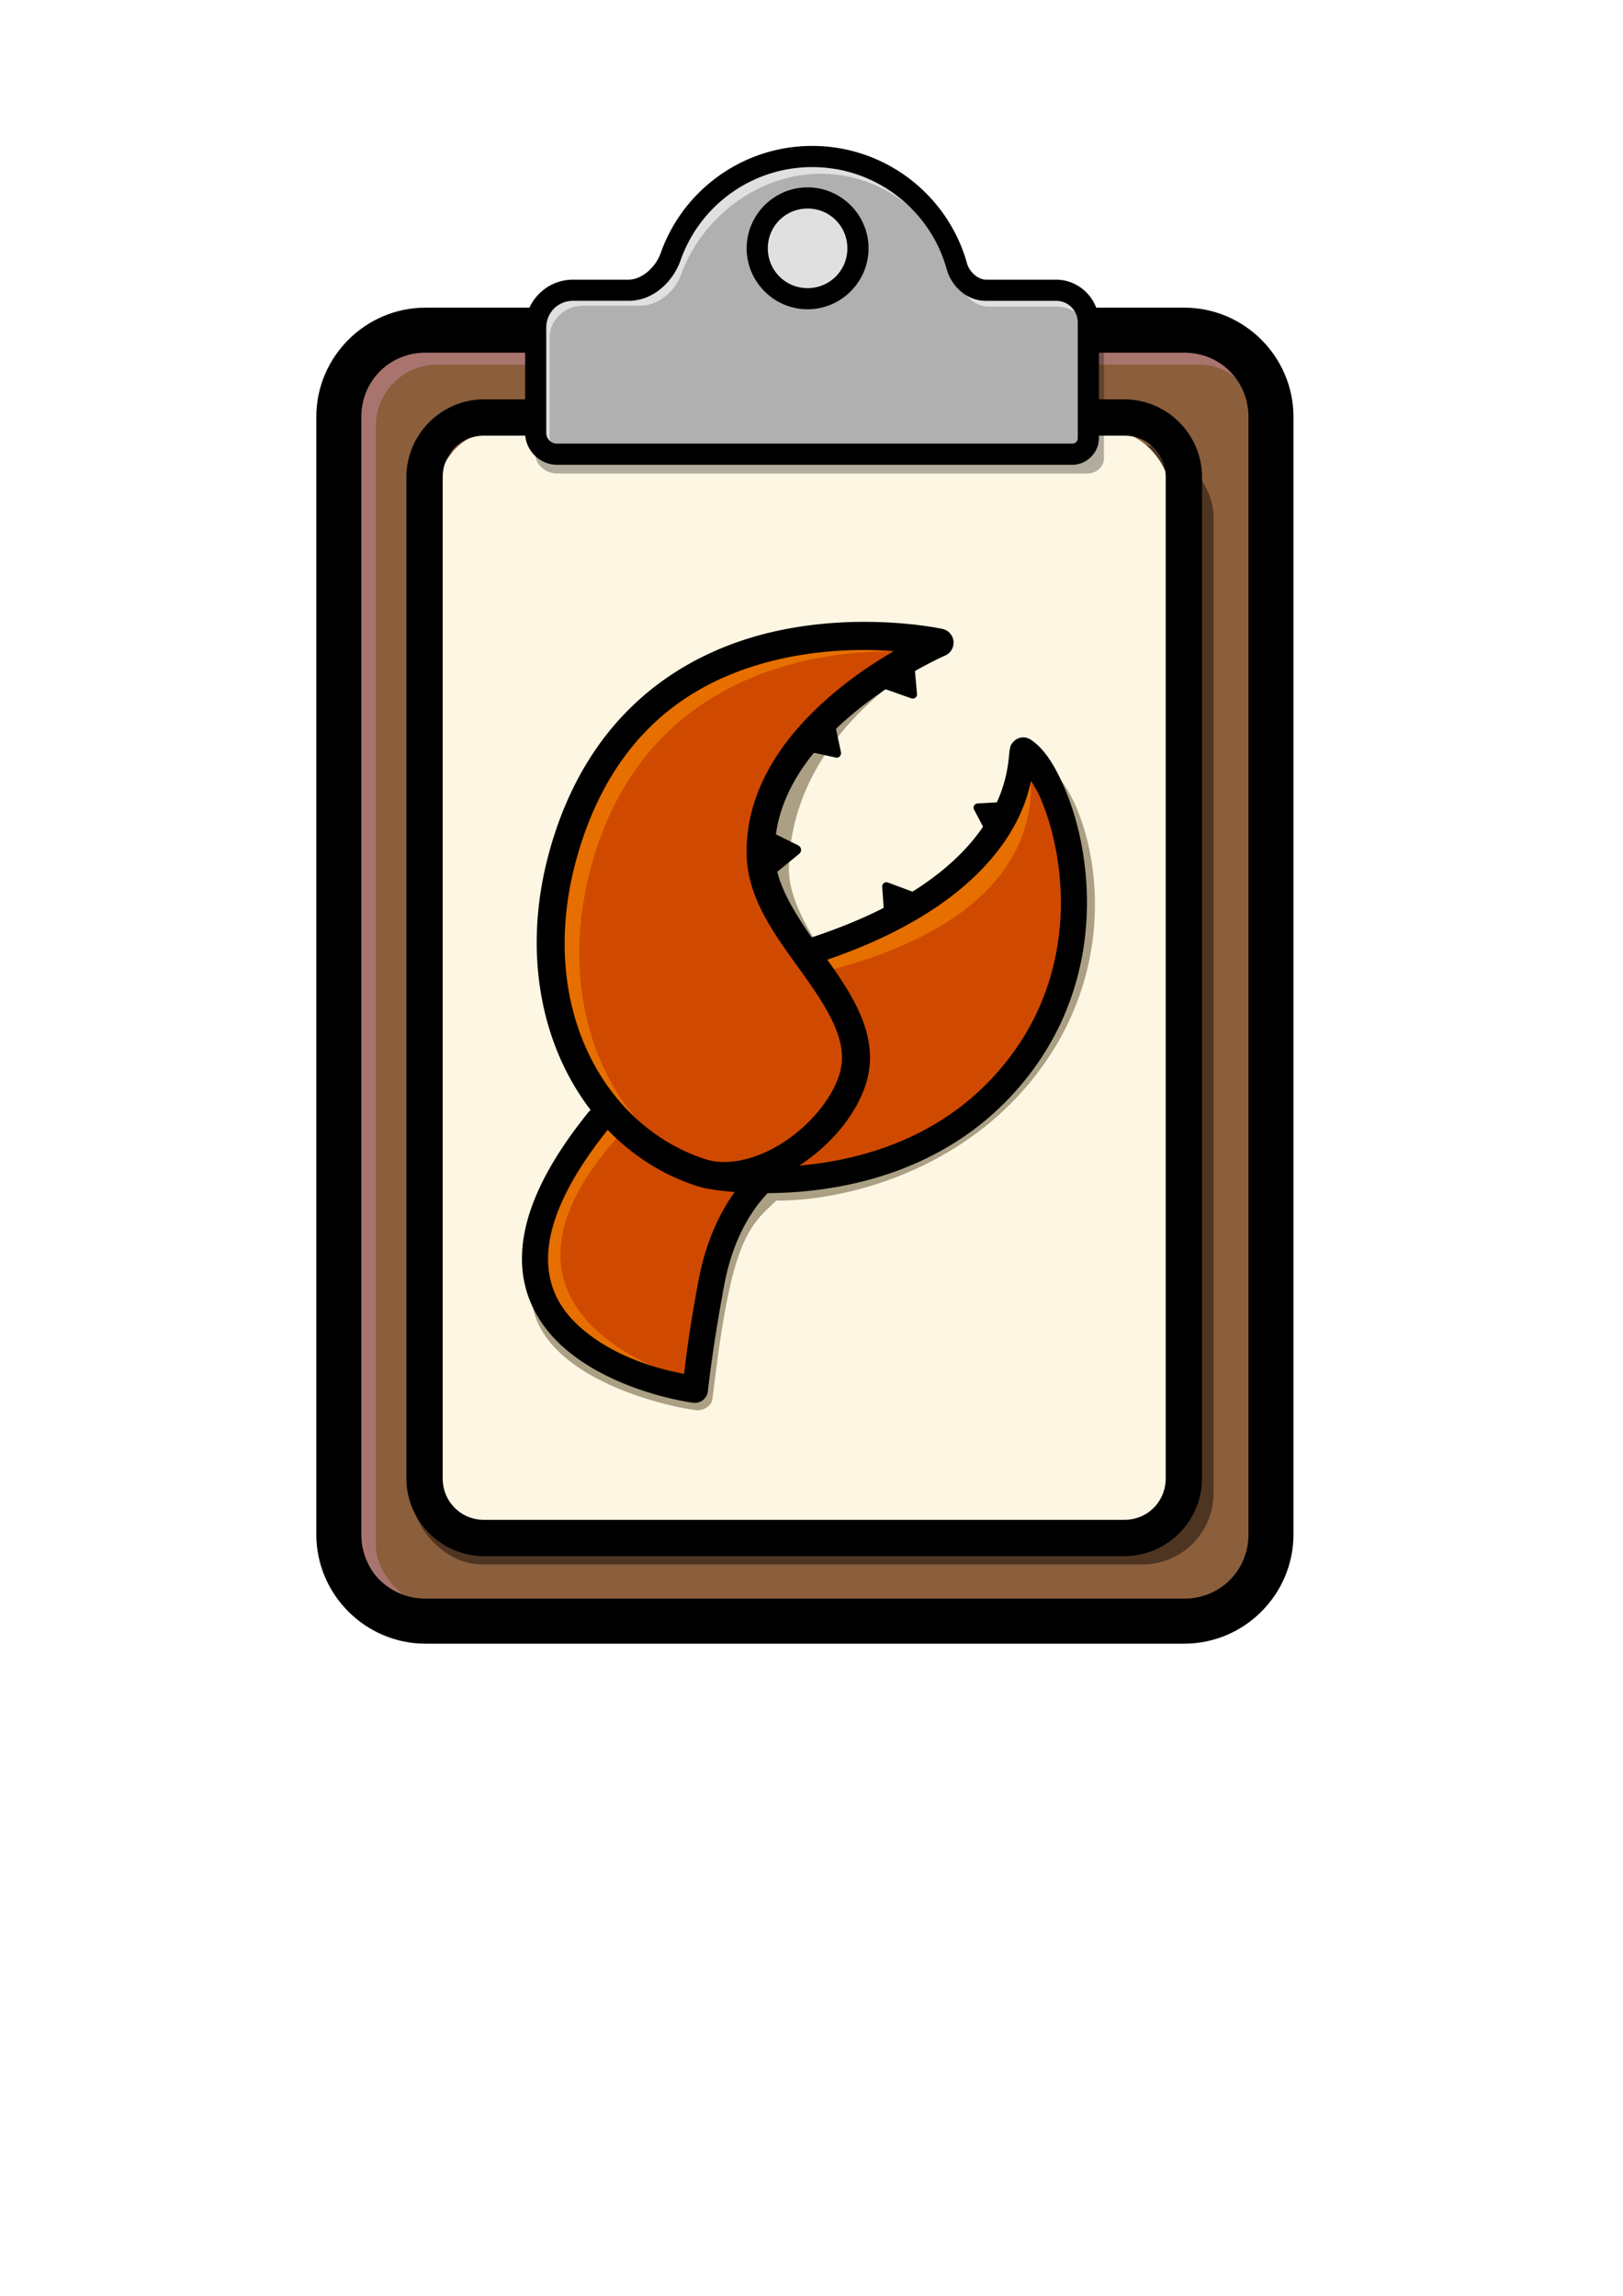 <?xml version="1.0" encoding="UTF-8" standalone="no"?>
<!-- Created with Inkscape (http://www.inkscape.org/) -->

<svg
   width="210mm"
   height="297mm"
   viewBox="0 0 210 297"
   version="1.1"
   id="svg1"
   inkscape:version="1.4.2 (ebf0e940d0, 2025-05-08)"
   sodipodi:docname="claw.svg"
   inkscape:export-filename="claw.png"
   inkscape:export-xdpi="96"
   inkscape:export-ydpi="96"
   xmlns:inkscape="http://www.inkscape.org/namespaces/inkscape"
   xmlns:sodipodi="http://sodipodi.sourceforge.net/DTD/sodipodi-0.dtd"
   xmlns="http://www.w3.org/2000/svg"
   xmlns:svg="http://www.w3.org/2000/svg">
  <sodipodi:namedview
     id="namedview1"
     pagecolor="#ffffff"
     bordercolor="#000000"
     borderopacity="0.25"
     inkscape:showpageshadow="2"
     inkscape:pageopacity="0.0"
     inkscape:pagecheckerboard="0"
     inkscape:deskcolor="#d1d1d1"
     inkscape:document-units="mm"
     inkscape:zoom="1.7996148"
     inkscape:cx="253.94323"
     inkscape:cy="553.45177"
     inkscape:window-width="2528"
     inkscape:window-height="1366"
     inkscape:window-x="0"
     inkscape:window-y="0"
     inkscape:window-maximized="0"
     inkscape:current-layer="layer1" />
  <defs
     id="defs1">
    <inkscape:path-effect
       effect="fillet_chamfer"
       id="path-effect40"
       is_visible="true"
       lpeversion="1"
       nodesatellites_param="F,0,0,1,0,0,0,1 @ F,0,0,1,0,0.689,0,1 @ F,0,0,1,0,0,0,1"
       radius="0"
       unit="px"
       method="auto"
       mode="F"
       chamfer_steps="1"
       flexible="false"
       use_knot_distance="true"
       apply_no_radius="true"
       apply_with_radius="true"
       only_selected="false"
       hide_knots="false" />
    <inkscape:path-effect
       effect="fillet_chamfer"
       id="path-effect38"
       is_visible="true"
       lpeversion="1"
       nodesatellites_param="F,0,0,1,0,0,0,1 @ F,0,0,1,0,0.689,0,1 @ F,0,0,1,0,0,0,1"
       radius="0"
       unit="px"
       method="auto"
       mode="F"
       chamfer_steps="1"
       flexible="false"
       use_knot_distance="true"
       apply_no_radius="true"
       apply_with_radius="true"
       only_selected="false"
       hide_knots="false" />
    <inkscape:path-effect
       effect="fillet_chamfer"
       id="path-effect36"
       is_visible="true"
       lpeversion="1"
       nodesatellites_param="F,0,0,1,0,0,0,1 @ F,0,0,1,0,0.689,0,1 @ F,0,0,1,0,0,0,1"
       radius="0"
       unit="px"
       method="auto"
       mode="F"
       chamfer_steps="1"
       flexible="false"
       use_knot_distance="true"
       apply_no_radius="true"
       apply_with_radius="true"
       only_selected="false"
       hide_knots="false" />
    <inkscape:path-effect
       effect="fillet_chamfer"
       id="path-effect34"
       is_visible="true"
       lpeversion="1"
       nodesatellites_param="F,0,0,1,0,0,0,1 @ F,0,0,1,0,0.689,0,1 @ F,0,0,1,0,0,0,1"
       radius="0"
       unit="px"
       method="auto"
       mode="F"
       chamfer_steps="1"
       flexible="false"
       use_knot_distance="true"
       apply_no_radius="true"
       apply_with_radius="true"
       only_selected="false"
       hide_knots="false" />
    <inkscape:path-effect
       effect="fillet_chamfer"
       id="path-effect32"
       is_visible="true"
       lpeversion="1"
       nodesatellites_param="F,0,0,1,0,0,0,1 @ F,0,0,1,0,0.689,0,1 @ F,0,0,1,0,0,0,1"
       radius="0"
       unit="px"
       method="auto"
       mode="F"
       chamfer_steps="1"
       flexible="false"
       use_knot_distance="true"
       apply_no_radius="true"
       apply_with_radius="true"
       only_selected="false"
       hide_knots="false" />
    <inkscape:path-effect
       effect="fillet_chamfer"
       id="path-effect27"
       is_visible="true"
       lpeversion="1"
       nodesatellites_param="F,0,0,1,0,0,0,1 @ F,0,0,1,0,0,0,1 @ F,0,0,1,0,0,0,1 @ F,0,0,1,0,0,0,1 @ F,0,0,1,0,1.617,0,1 @ F,0,0,1,0,0,0,1 @ F,0,0,1,0,0,0,1 @ F,0,0,1,0,0,0,1 @ F,0,0,1,0,0,0,1 @ F,0,0,1,0,0,0,1 @ F,0,0,1,0,0,0,1 @ F,0,0,1,0,0,0,1 @ F,0,0,1,0,0,0,1"
       radius="0"
       unit="px"
       method="auto"
       mode="F"
       chamfer_steps="1"
       flexible="false"
       use_knot_distance="true"
       apply_no_radius="true"
       apply_with_radius="true"
       only_selected="false"
       hide_knots="false" />
    <inkscape:path-effect
       effect="fillet_chamfer"
       id="path-effect19"
       is_visible="true"
       lpeversion="1"
       nodesatellites_param="F,0,0,1,0,0,0,1 @ F,0,0,1,0,4.633,0,1 @ F,0,0,1,0,5.001,0,1 @ F,0,0,1,0,2.887,0,1 @ F,0,0,1,0,2.171,0,1 @ F,0,0,1,0,4.35,0,1 @ F,0,0,1,0,3.283,0,1"
       radius="0"
       unit="px"
       method="auto"
       mode="F"
       chamfer_steps="1"
       flexible="false"
       use_knot_distance="true"
       apply_no_radius="true"
       apply_with_radius="true"
       only_selected="false"
       hide_knots="false" />
    <inkscape:path-effect
       effect="fillet_chamfer"
       id="path-effect17"
       is_visible="true"
       lpeversion="1"
       nodesatellites_param="F,0,0,1,0,0,0,1 @ F,0,0,1,0,4.633,0,1 @ F,0,0,1,0,5.001,0,1 @ F,0,0,1,0,2.887,0,1 @ F,0,0,1,0,2.171,0,1 @ F,0,0,1,0,4.35,0,1 @ F,0,0,1,0,3.283,0,1"
       radius="0"
       unit="px"
       method="auto"
       mode="F"
       chamfer_steps="1"
       flexible="false"
       use_knot_distance="true"
       apply_no_radius="true"
       apply_with_radius="true"
       only_selected="false"
       hide_knots="false" />
    <inkscape:path-effect
       effect="fillet_chamfer"
       id="path-effect15"
       is_visible="true"
       lpeversion="1"
       nodesatellites_param="F,0,0,1,0,0,0,1 @ F,0,0,1,0,4.633,0,1 @ F,0,0,1,0,5.001,0,1 @ F,0,0,1,0,2.887,0,1 @ F,0,0,1,0,2.171,0,1 @ F,0,0,1,0,4.35,0,1 @ F,0,0,1,0,3.283,0,1"
       radius="0"
       unit="px"
       method="auto"
       mode="F"
       chamfer_steps="1"
       flexible="false"
       use_knot_distance="true"
       apply_no_radius="true"
       apply_with_radius="true"
       only_selected="false"
       hide_knots="false" />
    <inkscape:path-effect
       effect="fillet_chamfer"
       id="path-effect13"
       is_visible="true"
       lpeversion="1"
       nodesatellites_param="F,0,0,1,0,0,0,1 @ F,0,0,1,0,4.633,0,1 @ F,0,0,1,0,5.001,0,1 @ F,0,0,1,0,2.887,0,1 @ F,0,0,1,0,2.171,0,1 @ F,0,0,1,0,4.35,0,1 @ F,0,0,1,0,3.283,0,1"
       radius="0"
       unit="px"
       method="auto"
       mode="F"
       chamfer_steps="1"
       flexible="false"
       use_knot_distance="true"
       apply_no_radius="true"
       apply_with_radius="true"
       only_selected="false"
       hide_knots="false" />
    <inkscape:path-effect
       effect="fillet_chamfer"
       id="path-effect11"
       is_visible="true"
       lpeversion="1"
       nodesatellites_param="F,0,0,1,0,0,0,1 @ F,0,0,1,0,3.135,0,1 @ F,0,0,1,0,5.001,0,1 @ F,0,0,1,0,2.887,0,1 @ F,0,0,1,0,2.171,0,1 @ F,0,0,1,0,4.35,0,1 @ F,0,0,1,0,3.283,0,1"
       radius="0"
       unit="px"
       method="auto"
       mode="F"
       chamfer_steps="1"
       flexible="false"
       use_knot_distance="true"
       apply_no_radius="true"
       apply_with_radius="true"
       only_selected="false"
       hide_knots="false" />
    <inkscape:path-effect
       effect="fillet_chamfer"
       id="path-effect9"
       is_visible="true"
       lpeversion="1"
       nodesatellites_param="F,0,0,1,0,0,0,1 @ F,0,0,1,0,4.633,0,1 @ F,0,0,1,0,5.001,0,1 @ F,0,0,1,0,2.887,0,1 @ F,0,0,1,0,2.171,0,1 @ F,0,0,1,0,4.35,0,1 @ F,0,0,1,0,3.283,0,1"
       radius="0"
       unit="px"
       method="auto"
       mode="F"
       chamfer_steps="1"
       flexible="false"
       use_knot_distance="true"
       apply_no_radius="true"
       apply_with_radius="true"
       only_selected="false"
       hide_knots="false" />
    <inkscape:path-effect
       effect="fillet_chamfer"
       id="path-effect8"
       is_visible="true"
       lpeversion="1"
       nodesatellites_param="F,0,0,1,0,2.533,0,1 @ F,0,0,1,0,1.106,0,1 @ F,0,0,1,0,0,0,1 @ F,0,1,1,0,4.801,0,1 @ F,0,0,1,0,4.801,0,1"
       radius="0"
       unit="px"
       method="auto"
       mode="F"
       chamfer_steps="1"
       flexible="false"
       use_knot_distance="true"
       apply_no_radius="true"
       apply_with_radius="true"
       only_selected="false"
       hide_knots="false" />
    <inkscape:path-effect
       effect="fillet_chamfer"
       id="path-effect7"
       is_visible="true"
       lpeversion="1"
       nodesatellites_param="F,0,0,1,0,16.927,0,1 @ F,0,0,1,0,18.068,0,1 @ F,0,0,1,0,0,0,1 @ F,0,0,1,0,0,0,1 @ F,0,0,1,0,3.273,0,1"
       radius="0"
       unit="px"
       method="auto"
       mode="F"
       chamfer_steps="1"
       flexible="false"
       use_knot_distance="true"
       apply_no_radius="true"
       apply_with_radius="true"
       only_selected="false"
       hide_knots="false" />
  </defs>
  <g
     inkscape:label="Layer 1"
     inkscape:groupmode="layer"
     id="layer1">
    <rect
       style="fill:#a9746e;fill-opacity:1;stroke:none;stroke-width:5.426;stroke-linecap:round;stroke-linejoin:round;stroke-dasharray:none;stroke-opacity:1"
       id="rect2"
       width="115.26"
       height="162.001"
       x="46.67"
       y="44.89"
       ry="8"
       inkscape:export-filename="claw.png"
       inkscape:export-xdpi="96"
       inkscape:export-ydpi="96" />
    <rect
       style="fill:#8b5e3c;fill-opacity:1;stroke:none;stroke-width:5.409;stroke-linecap:round;stroke-linejoin:round;stroke-dasharray:none;stroke-opacity:1"
       id="rect3"
       width="114.606"
       height="160.654"
       x="48.63"
       y="47.176"
       ry="7.95" />
    <path
       style="baseline-shift:baseline;display:inline;overflow:visible;vector-effect:none;stroke-linecap:round;stroke-linejoin:round;enable-background:accumulate;stop-color:#000000;stop-opacity:1;opacity:1"
       d="m 55.061,39.801 c -7.779,0 -14.133,6.354 -14.133,14.133 V 198.502 c 0,7.779 6.354,14.133 14.133,14.133 h 98.168 c 7.779,0 14.133,-6.354 14.133,-14.133 V 53.934 c 0,-7.779 -6.354,-14.133 -14.133,-14.133 z m 0,5.822 h 98.168 c 4.654,0 8.311,3.656 8.311,8.311 V 198.502 c 0,4.654 -3.656,8.309 -8.311,8.309 H 55.061 c -4.654,0 -8.311,-3.655 -8.311,-8.309 V 53.934 c 0,-4.654 3.656,-8.311 8.311,-8.311 z"
       id="rect1" />
    <rect
       style="opacity:0.437;fill:#000000;fill-opacity:1;stroke:none;stroke-width:4.825;stroke-linecap:round;stroke-linejoin:round;stroke-dasharray:none;stroke-opacity:1"
       id="rect6"
       width="103.802"
       height="144.793"
       x="53.218"
       y="57.602"
       ry="9.206" />
    <rect
       style="fill:#fdf6e3;fill-opacity:1;stroke:none;stroke-width:4.779;stroke-linecap:round;stroke-linejoin:round;stroke-dasharray:none;stroke-opacity:1"
       id="rect5"
       width="94.702"
       height="142.629"
       x="56.664"
       y="55.661"
       ry="7.955" />
    <path
       style="baseline-shift:baseline;display:inline;overflow:visible;vector-effect:none;stroke-linecap:round;stroke-linejoin:round;enable-background:accumulate;stop-color:#000000;stop-opacity:1;opacity:1"
       d="m 62.646,51.66 c -5.534,0 -10.062,4.529 -10.062,10.062 V 191.252 c 0,5.534 4.529,10.062 10.062,10.062 h 82.822 c 5.534,0 10.061,-4.529 10.061,-10.062 V 61.723 c 0,-5.534 -4.527,-10.062 -10.061,-10.062 z m 0,4.697 h 82.822 c 3.013,0 5.363,2.353 5.363,5.365 V 191.252 c 0,3.013 -2.351,5.365 -5.363,5.365 H 62.646 c -3.013,0 -5.365,-2.353 -5.365,-5.365 V 61.723 c 0,-3.013 2.353,-5.365 5.365,-5.365 z"
       id="rect4" />
    <path
       id="path27"
       style="opacity:0.436;fill:#41310b;fill-opacity:1;stroke:none;stroke-width:3.379;stroke-linecap:round;stroke-linejoin:round;stroke-dasharray:none;stroke-opacity:1"
       d="m 116.06,85.176 c -9.539,0.262 -29.51,3.561 -36.652,25.756 -5.107,15.87 -0.696,30.853 9.037,38.265 l -6.383,-1.029 c -30.739,24.719 0.283,33.239 7.968,34.257 0.885,0.117 2.012,-0.484 2.137,-1.369 0.383,-2.705 0.945,-8.497 2.199,-14.241 1.735,-7.947 3.869,-9.367 6.077,-11.494 8.484,0.067 24.256,-3.603 34.129,-16.953 12.278,-16.602 5.875,-35.811 1.26,-38.851 -0.707,-0.466 6.128,17.492 -26.198,26.856 l -0.397,0.714 c -3.226,-4.353 -7.271,-10.039 -7.163,-14.86 0.417,-18.695 19.757,-27.827 19.757,-27.827 0,0 -2.592,0.689 -5.772,0.777 z"
       sodipodi:nodetypes="sscccscssccscss" />
    <rect
       style="opacity:1;fill:#cf4a00;fill-opacity:1;stroke:none;stroke-width:2.737;stroke-linecap:round;stroke-linejoin:round;stroke-dasharray:none;stroke-opacity:1"
       id="rect27"
       width="1.715"
       height="5.39"
       x="87.381"
       y="173.781"
       ry="0.857" />
    <path
       id="path24"
       style="opacity:1;fill:#e76f00;fill-opacity:1;stroke:none;stroke-width:3.379;stroke-linecap:round;stroke-linejoin:round;stroke-dasharray:none;stroke-opacity:1"
       d="m 113.501,81.899 c -9.999,0.014 -30.949,2.995 -38.557,26.62 -4.96,15.404 -0.995,30.073 8.016,38.149 l -5.467,-0.905 c -24.374,26.839 9.422,32.237 9.422,32.237 0,0 2.517,-4.33 4.18,-12.565 1.486,-7.356 4.888,-11.582 7.334,-13.769 1.76,-0.51 3.509,-1.338 5.139,-2.384 8.315,-1.168 18.68,-4.784 26.04,-14.736 12.278,-16.602 6.546,-35.249 1.93,-38.289 -0.707,-0.466 5.948,16.195 -26.868,26.294 l -0.075,0.135 c -2.686,-3.661 -5.188,-7.383 -5.296,-11.4 -0.458,-16.979 19.653,-29.065 19.653,-29.065 0,0 -2.117,-0.325 -5.45,-0.32 z"
       sodipodi:nodetypes="sscccsccssccscs" />
    <path
       id="path22"
       style="opacity:1;fill:#cf4a00;fill-opacity:1;stroke:none;stroke-width:3.379;stroke-linecap:round;stroke-linejoin:round;stroke-dasharray:none;stroke-opacity:1"
       d="m 113.75,84.283 c -9.539,0.262 -29.51,3.561 -36.652,25.756 -5.107,15.87 -0.696,30.853 9.037,38.265 l -6.383,-1.029 c -20.305,22.94 8.523,30.923 8.523,30.923 0,0 2.277,-4.332 3.781,-12.275 1.33,-7.023 4.359,-11.089 6.567,-13.216 8.484,0.067 23.766,-1.881 33.639,-15.231 12.278,-16.602 5.571,-35.865 0.956,-38.905 -0.707,-0.466 6.172,18.586 -25.946,26.962 l -0.345,0.662 c -3.226,-4.353 -6.745,-8.769 -6.875,-13.589 -0.971,-16.571 18.962,-28.379 18.962,-28.379 0,0 -2.086,-0.029 -5.265,0.059 z"
       sodipodi:nodetypes="sscccscssccccss" />
    <path
       id="path17"
       style="opacity:0.304;fill:#000000;fill-opacity:1;stroke:none;stroke-width:2.839;stroke-linecap:round;stroke-linejoin:round;stroke-dasharray:none;stroke-opacity:1"
       d="m 105.513,16.982 c -8.725,4.4e-5 -16.439,6.411 -19.258,14.599 -0.831,2.414 -3.092,4.51 -5.65,4.51 H 73.15 a 5.001,5.001 135 0 0 -5.001,5.001 v 14.341 a 2.887,2.887 45 0 0 2.887,2.887 l 69.122,0 a 2.171,2.171 135 0 0 2.171,-2.171 V 40.568 a 4.35,4.35 45 0 0 -4.35,-4.35 h -9.396 c -1.813,0 -3.422,-1.473 -3.886,-3.224 -2.336,-8.815 -10.007,-16.012 -19.186,-16.012 z"
       sodipodi:nodetypes="cccccccc"
       transform="matrix(0.992,0,0,0.901,1.648,8.71)" />
    <path
       id="path6"
       style="baseline-shift:baseline;display:inline;overflow:visible;vector-effect:none;stroke-linecap:round;stroke-linejoin:round;enable-background:accumulate;stop-color:#000000;stop-opacity:1;opacity:1"
       d="M 114.084 80.489 C 112.503 80.429 110.743 80.425 108.86 80.523 C 106.348 80.654 103.616 80.964 100.799 81.56 C 89.53 83.946 76.648 91.184 71.31 109.354 C 67.373 122.758 69.948 135.162 76.428 143.604 A 1.689 1.689 0 0 0 76.129 143.893 C 69.96 151.525 67.493 157.774 67.537 162.988 C 67.581 168.203 70.247 172.155 73.576 174.863 C 80.234 180.279 89.68 181.471 89.68 181.471 A 1.69 1.69 0 0 0 91.59 179.977 C 91.59 179.977 92.225 174.073 93.717 166.196 C 94.77 160.634 96.909 157.131 98.74 155.002 C 98.941 154.768 99.137 154.552 99.326 154.352 C 108.276 154.304 123.586 152.008 133.621 138.438 C 140.058 129.734 141.315 119.939 140.357 111.975 C 139.879 107.992 138.853 104.455 137.619 101.66 C 136.385 98.865 135.07 96.808 133.356 95.679 C 133.132 95.532 132.72 95.35 132.219 95.402 C 131.717 95.455 131.301 95.754 131.102 95.981 C 130.702 96.434 130.726 96.642 130.688 96.799 C 130.611 97.112 130.606 97.277 130.584 97.504 C 130.538 97.958 130.489 98.541 130.363 99.293 C 130.111 100.797 129.564 102.922 128.18 105.375 C 125.416 110.272 119.297 116.55 105.02 121.27 C 102.474 117.584 100.34 114.021 100.252 110.574 C 100.052 102.783 105.352 96.364 110.975 91.824 C 116.597 87.285 122.287 84.807 122.287 84.807 A 1.82 1.82 0 0 0 121.953 81.361 C 121.953 81.361 118.826 80.67 114.084 80.489 z M 109.01 84.158 C 111.639 84.02 113.71 84.093 115.648 84.238 C 113.572 85.46 111.177 86.985 108.689 88.994 C 102.636 93.882 96.372 101.204 96.615 110.668 C 96.772 116.752 100.903 121.754 104.201 126.424 C 105.851 128.758 107.324 131.01 108.158 133.127 C 108.992 135.244 109.222 137.14 108.557 139.166 C 107.543 142.252 104.725 145.611 101.358 147.785 C 97.99 149.96 94.196 150.898 91.295 149.967 C 77.918 145.67 69.15 129.612 74.801 110.379 C 79.774 93.45 91.146 87.324 101.553 85.121 C 104.155 84.57 106.683 84.281 109.01 84.158 z M 133.404 101.018 C 133.784 101.641 134.17 102.212 134.529 103.025 C 135.615 105.485 136.564 108.731 137.002 112.379 C 137.879 119.674 136.746 128.531 130.904 136.43 C 123.106 146.975 111.721 150.071 103.41 150.791 C 107.366 148.216 110.652 144.447 112.014 140.303 C 112.984 137.352 112.582 134.431 111.543 131.793 C 110.504 129.155 108.86 126.714 107.172 124.324 C 107.131 124.266 107.09 124.208 107.049 124.151 C 121.243 119.265 127.977 112.607 131.121 107.037 C 132.437 104.705 133.035 102.692 133.404 101.018 z M 78.634 146.169 C 81.851 149.509 85.775 152.014 90.182 153.43 C 90.817 153.634 91.462 153.775 92.111 153.866 A 1.69 1.69 0 0 0 92.117 153.867 C 92.117 153.867 93.207 154.062 95.069 154.205 C 93.215 156.764 91.366 160.458 90.399 165.567 C 89.085 172.502 88.676 176.394 88.522 177.732 C 86.423 177.339 80.422 176.075 75.709 172.242 C 72.91 169.965 70.951 167.072 70.916 162.959 C 70.881 158.875 72.851 153.366 78.634 146.169 z " />
    <path
       id="path13"
       style="opacity:1;fill:#e0e0e0;fill-opacity:1;stroke:none;stroke-width:2.839;stroke-linecap:round;stroke-linejoin:round;stroke-dasharray:none;stroke-opacity:1"
       d="m 105.513,16.982 c -8.72,4.4e-5 -16.43,6.219 -19.253,14.344 -0.838,2.412 -3.097,4.508 -5.655,4.508 H 73.15 a 5.001,5.001 135 0 0 -5.001,5.001 V 58.123 a 2.887,2.887 45 0 0 2.887,2.887 h 69.122 a 2.171,2.171 135 0 0 2.171,-2.171 V 40.183 a 4.35,4.35 45 0 0 -4.35,-4.35 h -9.396 c -1.813,0 -3.421,-1.474 -3.889,-3.224 -2.34,-8.744 -10.008,-15.628 -19.182,-15.628 z"
       sodipodi:nodetypes="cccccccc"
       transform="matrix(0.94,0,0,0.893,5.501,4.454)" />
    <path
       id="path11"
       style="opacity:1;fill:#b0b0b0;fill-opacity:1;stroke:none;stroke-width:2.601;stroke-linecap:round;stroke-linejoin:round;stroke-dasharray:none;stroke-opacity:1"
       d="m 106.229,22.48 c -8.201,4e-5 -15.452,5.725 -18.101,13.037 -0.781,2.156 -2.906,4.027 -5.311,4.027 h -7.334 a 4.374,4.155 0 0 0 -4.374,4.155 V 56.415 a 2.714,2.578 0 0 0 2.714,2.578 h 64.971 a 2.041,1.939 0 0 0 2.041,-1.939 V 43.543 a 4.089,3.884 0 0 0 -4.088,-3.884 h -8.832 c -1.704,0 -3.217,-1.315 -3.653,-2.879 -2.196,-7.872 -9.407,-14.299 -18.034,-14.299 z m -1.723,3.427 a 6.517,6.459 0 0 1 6.516,6.459 6.517,6.459 0 0 1 -6.516,6.459 6.517,6.459 0 0 1 -6.516,-6.459 6.517,6.459 0 0 1 6.516,-6.459 z" />
    <path
       style="baseline-shift:baseline;display:inline;overflow:visible;vector-effect:none;stroke-linecap:round;stroke-linejoin:round;enable-background:accumulate;stop-color:#000000;stop-opacity:1;opacity:1"
       d="m 105.27,16.467 c -9.303,4.7e-5 -17.361,5.929 -20.344,14.387 -0.673,1.909 -2.538,3.561 -4.32,3.561 h -7.455 c -3.529,2.03e-4 -6.42,2.891 -6.42,6.42 v 14.115 c 9.07e-4,2.361 1.945,4.307 4.307,4.307 H 140.158 a 1.42,1.42 0 0 0 0.002,0 c 1.966,-3.38e-4 3.59,-1.626 3.59,-3.592 V 40.184 c -5e-5,-3.169 -2.6,-5.769 -5.77,-5.77 h -9.395 c -1.043,0 -2.214,-1.015 -2.539,-2.182 -2.559,-9.182 -10.977,-15.766 -20.777,-15.766 z m 0,2.84 c 8.53,3.9e-5 15.822,5.717 18.043,13.688 0.648,2.324 2.69,4.26 5.273,4.26 h 9.395 c 1.635,2.8e-5 2.93,1.295 2.93,2.93 v 15.48 c 3e-5,0.432 -0.32,0.752 -0.752,0.752 H 71.037 c -0.828,6.4e-5 -1.469,-0.639 -1.469,-1.467 V 40.834 c 1.15e-4,-1.995 1.588,-3.58 3.582,-3.58 h 7.455 c 3.335,0 5.973,-2.549 6.998,-5.455 2.588,-7.339 9.569,-12.492 17.666,-12.492 z m -0.623,2.723 c -4.5,1.16e-4 -8.178,3.68 -8.178,8.18 1.18e-4,4.5 3.678,8.178 8.178,8.178 4.5,-1.2e-4 8.18,-3.678 8.18,-8.178 -1.2e-4,-4.5 -3.68,-8.18 -8.18,-8.18 z m 0,2.84 c 2.966,7.9e-5 5.34,2.374 5.34,5.34 -8e-5,2.966 -2.374,5.34 -5.34,5.34 -2.966,-7.7e-5 -5.338,-2.374 -5.338,-5.34 7.8e-5,-2.966 2.372,-5.34 5.338,-5.34 z"
       id="rect9"
       transform="matrix(0.964,0,0,0.964,3.615,3.004)" />
    <path
       id="path15"
       style="opacity:0;fill:#000000;fill-opacity:1;stroke:none;stroke-width:2.839;stroke-linecap:round;stroke-linejoin:round;stroke-dasharray:none;stroke-opacity:1"
       d="m 105.27,17.887 c -8.7,4.4e-5 -16.22,5.542 -19.005,13.44 -0.849,2.408 -3.101,4.507 -5.659,4.507 H 73.15 a 5.001,5.001 135 0 0 -5.001,5.001 V 58.123 a 2.887,2.887 45 0 0 2.887,2.887 h 69.122 a 2.171,2.171 135 0 0 2.171,-2.171 V 40.183 a 4.35,4.35 45 0 0 -4.35,-4.35 h -9.396 c -1.813,0 -3.418,-1.476 -3.904,-3.22 -2.39,-8.576 -10.246,-14.726 -19.411,-14.726 z"
       sodipodi:nodetypes="cccccccc"
       transform="matrix(0.964,0,0,0.964,3.615,1.675)" />
    <path
       style="opacity:1;fill:#000000;fill-opacity:1;stroke:none;stroke-width:2.737;stroke-linecap:round;stroke-linejoin:round;stroke-dasharray:none;stroke-opacity:1"
       d="m 111.892,119.043 0.231,-2.652 a 0.444,0.444 152.205 0 1 0.66,-0.348 l 2.556,1.442"
       id="path28"
       transform="matrix(1.212,-0.192,0.192,1.212,-44.092,-4.824)" />
    <path
       style="opacity:1;fill:#000000;fill-opacity:1;stroke:none;stroke-width:2.737;stroke-linecap:round;stroke-linejoin:round;stroke-dasharray:none;stroke-opacity:1"
       d="m 111.892,119.043 0.231,-2.652 a 0.444,0.444 152.205 0 1 0.66,-0.348 l 2.556,1.442"
       id="path32"
       transform="matrix(1.026,-0.658,0.658,1.026,-65.593,59.089)" />
    <path
       style="opacity:1;fill:#000000;fill-opacity:1;stroke:none;stroke-width:2.737;stroke-linecap:round;stroke-linejoin:round;stroke-dasharray:none;stroke-opacity:1"
       d="m 111.892,119.043 0.231,-2.652 a 0.444,0.444 152.205 0 1 0.66,-0.348 l 2.556,1.442"
       id="path34"
       transform="matrix(-0.535,1.372,-1.372,-0.535,322.959,17.802)"
       inkscape:transform-center-y="0.57745256" />
    <path
       style="opacity:1;fill:#000000;fill-opacity:1;stroke:none;stroke-width:2.737;stroke-linecap:round;stroke-linejoin:round;stroke-dasharray:none;stroke-opacity:1"
       d="m 111.892,119.043 0.231,-2.652 a 0.444,0.444 152.205 0 1 0.66,-0.348 l 2.556,1.442"
       id="path36"
       transform="matrix(-1.198,0.407,-0.384,-1.272,287.829,199.71)" />
    <path
       style="opacity:1;fill:#000000;fill-opacity:1;stroke:none;stroke-width:2.737;stroke-linecap:round;stroke-linejoin:round;stroke-dasharray:none;stroke-opacity:1"
       d="m 111.892,119.043 0.231,-2.652 a 0.444,0.444 152.205 0 1 0.66,-0.348 l 2.556,1.442"
       id="path38"
       transform="matrix(-1.22,0.217,-0.217,-1.22,280.699,207.441)" />
  </g>
</svg>
